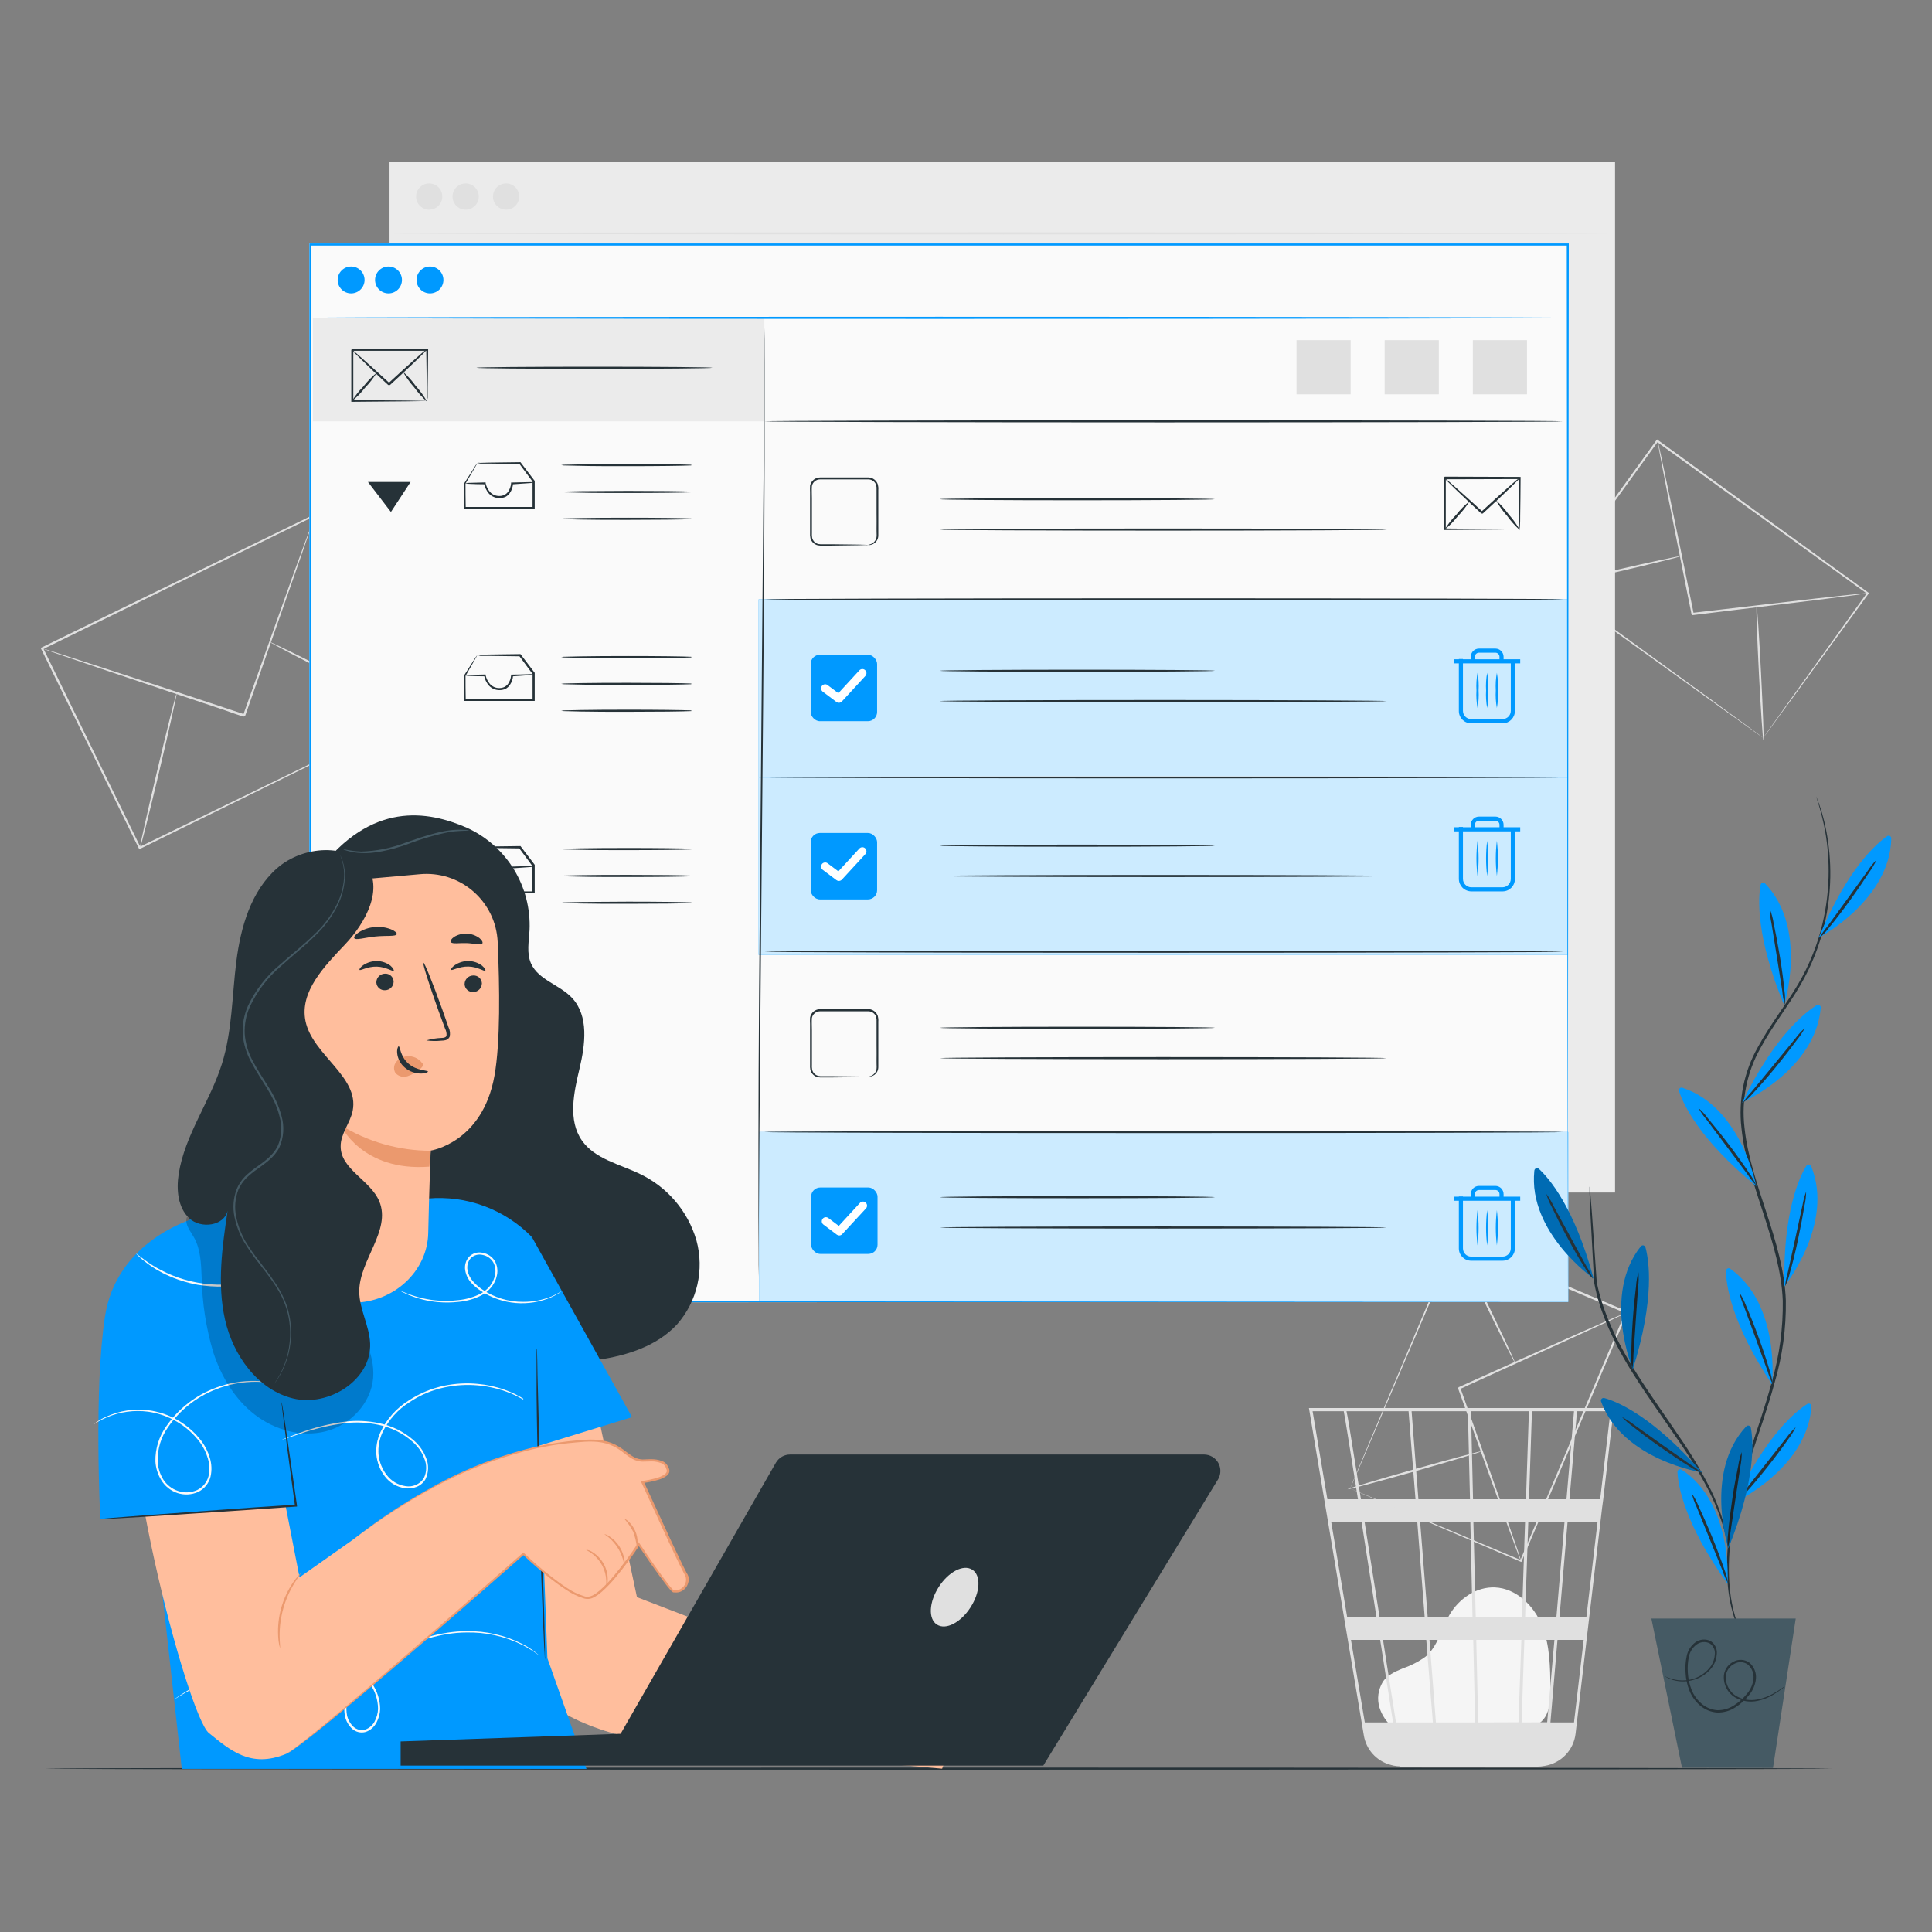 <?xml version="1.0" encoding="UTF-8"?>
<svg id="Layer_2" data-name="Layer 2" xmlns="http://www.w3.org/2000/svg" viewBox="0 0 1000 1000">
  <rect x="0" y="0" width="1000" height="1000" fill="#808080" stroke="none"/>
  <defs>
    <style>
      .cls-1 {
        fill: #000;
      }

      .cls-1, .cls-2, .cls-3, .cls-4, .cls-5, .cls-6, .cls-7, .cls-8, .cls-9, .cls-10, .cls-11 {
        stroke-width: 0px;
      }

      .cls-2 {
        fill: #e0e0e0;
      }

      .cls-3 {
        fill: #eb996e;
      }

      .cls-4 {
        fill: #455a64;
      }

      .cls-12 {
        opacity: .8;
      }

      .cls-5 {
        fill: #f5f5f5;
      }

      .cls-6 {
        fill: #09f;
      }

      .cls-7 {
        fill: #ffbe9d;
      }

      .cls-8 {
        fill: #ebebeb;
      }

      .cls-13 {
        opacity: .3;
      }

      .cls-9 {
        fill: #263238;
      }

      .cls-10 {
        fill: #fafafa;
      }

      .cls-11 {
        fill: #fff;
      }

      .cls-14 {
        opacity: .2;
      }
    </style>
  </defs>
  <g id="freepik--background-complete--inject-5">
    <path class="cls-5" d="M720.54,893.79c-3.37-2.89-10.9-12.05-5.09-22.72,2.12-3.9,6.64-5.83,10.71-7.55,4.21-1.42,8.18-3.47,11.77-6.09,6.36-5.43,8.15-14.45,12.37-21.68,4.88-8.32,13.94-14.55,23.53-14.11,10.99.49,20.13,9.46,24.29,19.69,4.16,10.23,4.24,21.58,4.39,32.61,0,6.11-.23,13-4.71,17.12-4.14,3.8-10.35,3.84-15.95,3.67l-60-1.85"/>
    <path class="cls-2" d="M835.3,728.8h-157.8l28.43,169.49c1.2,7.21,6.45,13.08,13.47,15.08l.55.15c.47.13.93.28,1.4.36,1.06.21,2.14.34,3.22.38v.15h71.09c1.3,0,2.59-.14,3.86-.4,8.42-1.33,14.94-8.08,15.98-16.55l13.73-116.9.62-4.65h0l5.35-46.27.11-.85ZM805.6,836.99h-16.21l1.65-49.2h18.75l-4.2,49.2ZM811.37,787.8h15.51l-5.77,49.2h-13.92l4.18-49.2ZM765.1,891.52l-.98-42.73h23.34l-1.49,42.64-20.88.08ZM739.89,848.79h22.66l.98,42.73h-20.3l-3.33-42.73ZM741.65,891.52h-19.09c-1.8-11.54-4.24-26.52-6.7-42.73h22.38l3.42,42.73ZM738.98,836.99l-3.92-49.28h25.99l1.12,49.2-23.19.08ZM763.84,836.99l-1.21-49.28h26.75l-1.63,49.2-23.91.08ZM762.44,776l-1.06-45.55h29.98l-1.51,45.55h-27.41ZM760.87,776h-26.71l-3.52-45.55h29.13l1.1,45.55ZM732.66,776h-28.24l-2.8-17.59c-2.95-18.44-4.05-25.35-4.67-27.96h32.12l3.59,45.55ZM733.59,787.8l3.82,49.2h-23.34c-.78-4.99-1.57-10.03-2.38-15.08-1.82-11.63-3.65-23.23-5.37-34.11h27.26ZM712.5,836.99h-15.21l-8.25-49.2h15.72c2.33,15.13,5.01,32.04,7.68,49.11l.06.08ZM714.37,848.79c2.31,14.85,4.6,29.36,6.68,42.73h-14.62l-7.17-42.73h15.11ZM787.58,891.52l1.42-42.73h15.57l-3.76,42.64-13.24.08ZM791.42,776l1.51-45.55h21.77l-3.9,45.55h-19.37ZM695.53,730.45c.64,3.29,3.5,21.22,7.36,45.55h-15.83l-7.66-45.55h16.12ZM814.7,891.52h-12.2l3.65-42.73h13.56l-5.01,42.73ZM828.25,776h-15.89l3.9-45.55h17.33l-5.35,45.55Z"/>
    <path class="cls-2" d="M213.67,369.75s-.36-.66-.98-1.89l-2.74-5.47-10.31-20.83c-8.87-17.97-21.53-43.68-36.91-74.89l.62.21L22.05,336.1h0l.25-.74,50.47,103.3-.68-.23,102-49.62,29.09-14.09,7.85-3.61,1.99-.93.72-.32-.64.34-2.08.91-7.62,3.8-28.85,14.26-102.02,50.17-.45.23-.23-.47-50.56-103.23-.25-.51.51-.23h0l141.38-69.03.4-.19.19.4,36.62,75.34,10.06,20.83,2.61,5.45.85,1.82Z"/>
    <path class="cls-2" d="M163.13,266.47c-.01.19-.06.38-.13.55-.13.42-.3.95-.51,1.59-.49,1.49-1.17,3.52-2.12,6.09-1.85,5.37-4.48,12.96-7.72,22.32l-25.76,73.51-.72.34h-.3l-.34-.11-.68-.23-1.36-.45-2.67-.89-5.26-1.87-10.37-3.46-19.62-6.56-33.2-11.16-22.36-7.62-6.05-2.12-1.57-.57c-.19-.05-.37-.13-.53-.23.19.01.38.06.55.13l1.61.47,6.13,1.93,22.47,7.28,33.24,10.84,19.65,6.49,10.4,3.46,5.3,1.76,2.69.89,1.34.45.68.21.34.13h.3c-.3.15.72-.32-.66.36,10.2-28.64,19.43-54.54,26.14-73.4l8.08-22.04c.93-2.55,1.7-4.56,2.12-6l.62-1.57.28-.51Z"/>
    <path class="cls-2" d="M91.45,358.76c.3,0-3.73,18.18-9.02,40.46-5.28,22.28-9.82,40.31-10.12,40.2s3.76-18.18,9.04-40.46,9.8-40.29,10.1-40.2Z"/>
    <path class="cls-2" d="M215.15,370.51c-.13.25-17.1-8.06-37.91-18.58-20.81-10.52-37.57-19.28-37.42-19.56s17.12,8.04,37.93,18.58,37.53,19.28,37.4,19.56Z"/>
    <path class="cls-2" d="M912.69,381.88s.32-.51.95-1.42l2.84-4.01,10.82-15.15,39.18-54.57v.64l-109.05-78.77h0l.78-.13-54.21,74.85-.11-.7,78.33,56.98,22.36,16.34,5.96,4.37,1.53,1.15c.34.28.53.4.53.42l-.51-.34-1.53-1.06-5.94-4.24-22.42-16.06-78.84-56.75-.45-.21.3-.42,54.12-74.89.34-.45.45.32h0l108.94,78.94.36.25-.28.36-39.67,54.44c-4.73,6.36-8.49,11.48-10.97,14.96-1.23,1.68-2.12,2.97-2.86,3.86s-.98,1.29-.98,1.29Z"/>
    <path class="cls-2" d="M966.85,307.02c-.61.14-1.22.25-1.85.32l-5.28.74-19.45,2.48-64.22,7.83c-1.21-.89-.34-.28-.62-.49h0v-.51l-.11-.57-.23-1.17-.47-2.29c-.32-1.53-.62-3.06-.93-4.56-.59-3.01-1.21-5.98-1.78-8.91-1.17-5.83-2.31-11.48-3.37-16.84-2.12-10.61-4.05-20.37-5.66-28.51-1.61-8.15-2.82-14.62-3.71-19.26l-.95-5.24c-.13-.61-.22-1.23-.28-1.85.22.59.38,1.19.49,1.8.28,1.27.68,3.01,1.17,5.2l4.05,19.09c1.68,8.15,3.67,17.78,5.9,28.49,1.08,5.37,2.25,10.99,3.44,16.82.59,2.93,1.19,5.9,1.8,8.91.32,1.51.62,3.01.93,4.54l.47,2.31.23,1.15.11.59v.53c-.25-.19.62.47-.59-.4l64.26-7.49,19.5-2.12,5.3-.53c.62-.07,1.24-.09,1.87-.06Z"/>
    <path class="cls-2" d="M869.92,287.88c0,.3-14.85,3.97-33.18,8.21s-33.37,7.43-33.46,7.13,14.85-3.97,33.2-8.21,33.37-7.43,33.44-7.13Z"/>
    <path class="cls-2" d="M912.75,383.26c-.3,0-1.36-15.51-2.33-34.67s-1.53-34.71-1.21-34.73,1.34,15.51,2.31,34.67,1.53,34.71,1.23,34.73Z"/>
    <path class="cls-2" d="M698.82,770.46l1.65.64,4.71,1.95,17.88,7.47,64.32,27.05-.57.23,54.52-128.71h0l.3.74-88.36-37.59.66-.28-39.59,92.56c-4.86,11.31-8.7,20.28-11.37,26.46-1.32,3.03-2.33,5.39-3.06,7.02l-.78,1.82-.32.64s0-.21.23-.62.42-1.02.72-1.78l2.91-6.98,11.16-26.46c9.61-22.76,23.21-55.01,39.25-93.07l.19-.47.47.21,88.34,37.42.51.21-.23.51h0c-20.56,48.35-39.57,92.99-54.74,128.65l-.17.4-.4-.17-64.41-27.58-17.69-7.64-4.58-1.99-1.55-.66Z"/>
    <path class="cls-2" d="M787.22,807.99c-.09-.14-.16-.29-.21-.45-.15-.36-.32-.81-.55-1.34-.47-1.27-1.12-3.01-1.95-5.2-1.7-4.6-4.09-11.12-7.02-19.09l-22.79-63.26c.59-1.38.19-.38.32-.7h.15l.28-.13.55-.25,1.12-.51,2.23-1,4.39-1.99,8.61-3.88,16.27-7.32,27.58-12.35,18.63-8.23,5.09-2.12,1.34-.53c.32-.13.47-.17.47-.15l-.42.25-1.27.64-5.01,2.38-18.5,8.49-27.58,12.56-16.25,7.38-8.49,3.88-4.41,1.99-2.12,1.02-1.1.49-.57.25-.28.13h-.13c.11-.3-.32.7.25-.66,8.76,24.69,16.7,47.06,22.47,63.35,2.8,8.06,5.09,14.62,6.7,19.24.74,2.23,1.34,3.97,1.76,5.26.17.55.32,1,.45,1.38.02.15.02.31,0,.47Z"/>
    <path class="cls-2" d="M784.17,705.37c-.28.13-7.45-14.09-16-31.82s-15.25-32.08-14.98-32.23,7.43,14.09,15.98,31.82,15.25,32.1,15,32.23Z"/>
    <path class="cls-2" d="M697.44,770.85c0-.3,15.4-4.94,34.58-10.37,19.18-5.43,34.86-9.61,34.86-9.29s-15.4,4.94-34.58,10.37-34.77,9.59-34.86,9.29Z"/>
    <rect class="cls-8" x="201.62" y="84" width="634.32" height="533.25"/>
    <path class="cls-2" d="M202.85,120.77c0-.3,141.46-.55,315.92-.55s316,.32,316,.55-141.42.55-315.94.55-315.98-.19-315.98-.55Z"/>
    <circle class="cls-2" cx="222.15" cy="101.74" r="6.79"/>
    <circle class="cls-2" cx="241.01" cy="101.74" r="6.79" transform="translate(95.54 319.16) rotate(-79.1)"/>
    <circle class="cls-2" cx="261.95" cy="101.74" r="6.79"/>
  </g>
  <g id="freepik--Floor--inject-5">
    <path class="cls-9" d="M948.59,915.45c0,.32-207.04.55-462.37.55s-462.49-.23-462.49-.55,207-.55,462.49-.55,462.37.25,462.37.55Z"/>
  </g>
  <g id="freepik--Screen--inject-5">
    <path class="cls-10" d="M811.43,673.87c0-3.88-.19-217.52-.47-547.14l.47.4H160.63l.55-.55v547.14l-.51-.49,650.86.49-650.86.49h-.55V126.03h651.88v.47c-.3,329.86-.57,543.49-.57,547.38Z"/>
    <rect class="cls-10" x="160.65" y="126.73" width="650.86" height="547.14"/>
    <rect class="cls-8" x="161.92" y="164.51" width="233.71" height="53.57"/>
    <path class="cls-9" d="M220.86,207.75v-7.36c0-4.75-.13-11.33-.23-19.26l.45.45h-38.76l.55-.55h0v26.54l-.51-.51,27.81.25,8.02.15h2.91c-.91.1-1.82.14-2.74.13l-7.91.13-28.13.25h-.49v-26.88h0c-.49.49.68-.68.57-.55h39.21v.45c0,8.06-.17,14.72-.23,19.54v5.3c-.11.66-.28,1.3-.51,1.93Z"/>
    <path class="cls-9" d="M220.86,181.04s-.45.62-1.38,1.57-2.31,2.29-4.03,3.95c-3.44,3.31-8.25,7.83-13.6,12.73-1.51,0-.42,0-.76,0h-.13l-.25-.23-.49-.47-1-.91-1.91-1.78-3.63-3.37-6.17-5.98c-1.72-1.65-3.1-2.99-4.05-3.95-.53-.46-.99-.99-1.38-1.57,0,0,.66.38,1.68,1.25s2.48,2.12,4.24,3.69l6.24,5.6,3.65,3.33,1.93,1.76,1,.91.49.47.25.21.13.13h-.68c5.35-4.92,10.23-9.36,13.81-12.52,1.78-1.57,3.25-2.84,4.24-3.69.54-.46,1.15-.84,1.8-1.12Z"/>
    <path class="cls-9" d="M195,192.9c-1.73,2.81-3.76,5.43-6.07,7.79-2.02,2.61-4.34,4.98-6.89,7.06,1.73-2.8,3.76-5.41,6.07-7.76,2.03-2.61,4.34-4.99,6.89-7.09Z"/>
    <path class="cls-9" d="M221.11,207.98c-2.5-2.23-4.75-4.73-6.7-7.45-2.24-2.5-4.21-5.24-5.86-8.17,2.51,2.23,4.75,4.74,6.7,7.47,2.25,2.49,4.21,5.22,5.86,8.15Z"/>
    <path class="cls-9" d="M368.79,190.35c0,.32-27.37.55-61.1.55s-61.08-.23-61.08-.55,27.35-.55,61.08-.55,61.1.25,61.1.55Z"/>
    <rect class="cls-6" x="392.66" y="402.46" width="418.85" height="91.78"/>
    <g class="cls-12">
      <rect class="cls-11" x="392.66" y="402.46" width="418.85" height="91.78"/>
    </g>
    <rect class="cls-6" x="419.6" y="431.15" width="34.39" height="34.39" rx="4.77" ry="4.77"/>
    <path class="cls-11" d="M434.2,455.97c-.46,0-.91-.15-1.27-.42l-6.94-5.22c-.99-.62-1.3-1.93-.68-2.92.62-.99,1.93-1.3,2.92-.68.11.07.21.14.3.23l5.41,4.05,10.86-11.8c.8-.86,2.14-.91,3-.12.86.8.91,2.14.12,3h0l-12.16,13.2c-.4.44-.97.68-1.57.68Z"/>
    <rect class="cls-6" x="392.66" y="310.22" width="418.85" height="91.78"/>
    <path class="cls-9" d="M808.99,402.34c0,.32-92.54.55-206.68.55s-206.68-.23-206.68-.55,92.52-.55,206.68-.55,206.68.25,206.68.55Z"/>
    <rect class="cls-6" x="392.89" y="585.93" width="418.85" height="87.94"/>
    <g class="cls-12">
      <rect class="cls-11" x="392.89" y="585.93" width="418.85" height="87.94"/>
    </g>
    <rect class="cls-6" x="419.82" y="614.64" width="34.39" height="34.39" rx="4.77" ry="4.77"/>
    <path class="cls-11" d="M434.41,639.48c-.46,0-.91-.15-1.27-.42l-6.94-5.22c-.94-.7-1.13-2.03-.42-2.97.7-.94,2.03-1.13,2.97-.42l5.41,4.07,10.86-11.8c.74-.91,2.07-1.06,2.98-.32.91.74,1.06,2.07.32,2.98-.06.07-.12.14-.18.2l-12.22,13.22c-.39.42-.93.67-1.51.68Z"/>
    <g class="cls-12">
      <rect class="cls-11" x="392.66" y="310.22" width="418.85" height="91.78"/>
    </g>
    <rect class="cls-6" x="419.6" y="338.9" width="34.39" height="34.39" rx="4.77" ry="4.77"/>
    <path class="cls-11" d="M434.2,363.74c-.46,0-.91-.15-1.27-.42l-6.94-5.22c-.99-.62-1.3-1.93-.68-2.92.62-.99,1.93-1.3,2.92-.68.11.07.21.14.3.23l5.41,4.05,10.86-11.8c.79-.86,2.13-.92,2.99-.13.87.79.93,2.13.14,3,0,0,0,.01-.01.02l-12.16,13.2c-.4.44-.97.68-1.57.68Z"/>
    <path class="cls-6" d="M811.43,673.87c0-3.88-.19-217.52-.47-547.14l.47.4H160.63l.55-.55v547.14l-.51-.49,650.86.49-650.86.49h-.55V126.03h651.88v.47c-.3,329.86-.57,543.49-.57,547.38Z"/>
    <path class="cls-6" d="M161.92,164.51c0-.32,145.13-.55,324.15-.55s324.19.23,324.19.55-145.11.55-324.19.55-324.15-.25-324.15-.55Z"/>
    <circle class="cls-6" cx="181.74" cy="144.91" r="6.96"/>
    <circle class="cls-6" cx="201.09" cy="144.91" r="6.96"/>
    <path class="cls-6" d="M227.48,139.99c2.72,2.72,2.72,7.12,0,9.84-2.72,2.72-7.12,2.72-9.84,0-2.72-2.72-2.72-7.12,0-9.84,2.72-2.72,7.12-2.72,9.84,0,0,0,0,0,0,0Z"/>
    <path class="cls-9" d="M247.1,239.57c.5-.06,1.01-.06,1.51,0l4.41-.13,16.17-.21h.21l.13.17,7.13,9.38.11.15v14.55h-36.62v-.57c0-4.79,0-9.06.13-12.73h0l4.96-7.79c.56-.98,1.18-1.93,1.87-2.82-.09.28-.22.56-.38.81l-1.21,2.12-4.58,7.83v-.19c0,3.61,0,7.87.11,12.73l-.47-.47h35.62l-.55.55v-13.83l.11.3-7-9.44.36.17-16-.21h-4.46c-.53-.07-1.04-.19-1.55-.36Z"/>
    <path class="cls-9" d="M276.27,249.71c-1,.27-2.04.41-3.08.42-1.95.17-4.75.36-8.08.57l.45-.47c-.08,1.77-.66,3.49-1.68,4.94-.55.8-1.28,1.47-2.12,1.95-.93.43-1.94.67-2.97.7-2.21.09-4.35-.81-5.83-2.46-1.22-1.46-2.04-3.2-2.38-5.07l.47.38c-3.1,0-5.69-.11-7.49-.19-.95.02-1.9-.09-2.82-.32.93-.2,1.87-.29,2.82-.25,1.8,0,4.39-.15,7.49-.21h.3v.4c.36,1.66,1.13,3.2,2.23,4.5,1.27,1.42,3.1,2.2,5.01,2.12.87,0,1.72-.2,2.5-.57.74-.38,1.37-.92,1.87-1.59.9-1.28,1.44-2.79,1.57-4.35v-.45h.4c3.35-.11,6.15-.17,8.13-.19,1.08-.09,2.16-.05,3.22.13Z"/>
    <path class="cls-9" d="M356.02,240.74c.59-.13,1.2-.19,1.8-.17v.34c-4.24.21-17.38.38-32.78.38-9.55,0-18.2,0-24.46-.17l-7.4-.17c-.91.03-1.82-.04-2.72-.21.89-.17,1.81-.24,2.72-.21l7.4-.17c6.26-.11,14.85-.17,24.46-.17,15.4,0,28.45.17,32.78.38v.34c-.61.03-1.21-.02-1.8-.17Z"/>
    <path class="cls-9" d="M356.02,254.63c.59-.15,1.2-.2,1.8-.17v.34c-4.24.21-17.38.38-32.78.38-9.55,0-18.2,0-24.46-.17l-7.4-.17c-.91.02-1.82-.05-2.72-.21.89-.17,1.8-.25,2.72-.23l7.4-.17c6.26,0,14.85-.15,24.46-.15,15.4,0,28.45.15,32.78.38v.34c-.61,0-1.21-.05-1.8-.17Z"/>
    <path class="cls-9" d="M356.02,268.51c.59-.13,1.2-.19,1.8-.17v.34c-4.24.23-17.38.38-32.78.38-9.55,0-18.2,0-24.46-.15l-7.4-.19c-.91.03-1.82-.04-2.72-.21.9-.16,1.81-.23,2.72-.21l7.4-.17c6.26-.11,14.85-.17,24.46-.17,15.4,0,28.45.17,32.78.38v.34c-.61.03-1.21-.02-1.8-.17Z"/>
    <path class="cls-9" d="M247.1,339.01c.5-.1,1-.14,1.51-.13l4.41-.11,16.17-.21h.21l.13.17,7.13,9.38.11.15v14.55h-36.62v-.47c0-4.79,0-9.06.13-12.73v-.11h0l4.96-7.79c.54-.92,1.15-1.79,1.8-2.63-.09.28-.22.56-.38.81l-1.21,2.12-4.5,7.87v-.19c0,3.61,0,7.87.11,12.73l-.47-.47h35.62l-.55.55v-13.83l.11.3-7-9.44.36.17-16-.21h-4.46c-.54-.11-1.06-.28-1.57-.49Z"/>
    <path class="cls-9" d="M276.27,349.09c-1,.27-2.04.41-3.08.42-1.95.17-4.75.36-8.08.57l.45-.47c-.08,1.77-.66,3.49-1.68,4.94-.55.8-1.28,1.47-2.12,1.95-.93.43-1.94.67-2.97.7-2.21.09-4.35-.81-5.83-2.46-1.22-1.46-2.04-3.2-2.38-5.07l.47.38c-3.1,0-5.69-.11-7.49-.19-.95.03-1.9-.06-2.82-.28.93-.2,1.87-.29,2.82-.28l7.49-.19h.3v.4c.36,1.66,1.13,3.2,2.23,4.5,1.27,1.42,3.1,2.2,5.01,2.12.87,0,1.72-.2,2.5-.57.74-.38,1.37-.92,1.87-1.59.9-1.28,1.44-2.79,1.57-4.35v-.45h.4c3.35,0,6.15-.17,8.13-.19,1.07-.11,2.16-.08,3.22.08Z"/>
    <path class="cls-9" d="M356.02,340.11c.59-.13,1.2-.19,1.8-.17v.34c-4.24.21-17.38.38-32.78.38-9.55,0-18.2,0-24.46-.17l-7.4-.17c-.91.03-1.82-.04-2.72-.21.89-.17,1.81-.24,2.72-.21l7.4-.17c6.26-.11,14.85-.17,24.46-.17,15.4,0,28.45.17,32.78.38v.34c-.61.02-1.21-.04-1.8-.17Z"/>
    <path class="cls-9" d="M356.02,354.01c.59-.15,1.2-.2,1.8-.17v.3c-4.24.21-17.38.38-32.78.38-9.55,0-18.2,0-24.46-.17l-7.4-.17c-.91.02-1.82-.05-2.72-.21.89-.17,1.8-.25,2.72-.23l7.4-.17c6.26-.11,14.85-.15,24.46-.15,15.4,0,28.45.15,32.78.38v.34c-.6.02-1.21-.02-1.8-.13Z"/>
    <path class="cls-9" d="M356.02,367.88c.59-.13,1.2-.19,1.8-.17v.34c-4.24.23-17.38.38-32.78.38-9.55,0-18.2,0-24.46-.15l-7.4-.19c-.91.03-1.82-.04-2.72-.21.9-.16,1.81-.23,2.72-.21l7.4-.17c6.26-.11,14.85-.17,24.46-.17,15.4,0,28.45.17,32.78.38v.34c-.61.03-1.21-.02-1.8-.17Z"/>
    <path class="cls-9" d="M247.1,438.38c.5-.1,1-.14,1.51-.13l4.41-.11,16.17-.21h.21l.13.17,7.13,9.38.11.15v14.55h-36.62v-.47c0-4.79,0-9.06.13-12.73h0l4.96-7.79c.54-.92,1.15-1.79,1.8-2.63-.09.28-.22.56-.38.81l-1.21,2.12-4.58,7.83v-.19c0,3.61,0,7.87.11,12.73l-.47-.47h35.62l-.55.55v-13.83l.11.3-7-9.44.36.17-16-.21h-4.46c-.51-.14-1.01-.32-1.49-.55Z"/>
    <path class="cls-9" d="M276.27,448.46c-1,.27-2.04.41-3.08.42-1.95.17-4.75.36-8.08.57l.45-.47c-.08,1.77-.66,3.49-1.68,4.94-.55.8-1.28,1.47-2.12,1.95-.93.43-1.94.67-2.97.68-2.21.11-4.36-.79-5.83-2.44-1.22-1.46-2.04-3.2-2.38-5.07l.47.38c-3.1,0-5.69,0-7.49-.19-.95.03-1.9-.06-2.82-.28.93-.2,1.87-.29,2.82-.28l7.49-.19h.3v.4c.36,1.66,1.13,3.2,2.23,4.5,1.27,1.42,3.1,2.2,5.01,2.12.87,0,1.72-.2,2.5-.57.74-.38,1.37-.92,1.87-1.59.9-1.28,1.44-2.79,1.57-4.35v-.45h.4c3.35-.13,6.15-.17,8.13-.19,1.07-.11,2.16-.08,3.22.08Z"/>
    <path class="cls-9" d="M356.02,439.48c.59-.13,1.2-.19,1.8-.17v.34c-4.24.21-17.38.38-32.78.38-9.55,0-18.2,0-24.46-.17l-7.4-.17c-.91.03-1.82-.04-2.72-.21.89-.17,1.81-.24,2.72-.21l7.4-.17c6.26-.11,14.85-.17,24.46-.17,15.4,0,28.45.17,32.78.38v.34c-.61.02-1.21-.04-1.8-.17Z"/>
    <path class="cls-9" d="M356.02,453.38c.59-.15,1.2-.2,1.8-.17v.34c-4.24.21-17.38.38-32.78.38-9.55,0-18.2,0-24.46-.17l-7.4-.17c-.91.02-1.82-.05-2.72-.21.89-.17,1.8-.25,2.72-.23l7.4-.17c6.26-.11,14.85-.15,24.46-.15,15.4,0,28.45.15,32.78.38v.34c-.61,0-1.21-.05-1.8-.17Z"/>
    <path class="cls-9" d="M356.02,467.25c.59-.13,1.2-.19,1.8-.17v.34c-4.24.23-17.38.38-32.78.38-9.55,0-18.2,0-24.46-.15l-7.4-.19c-.91.03-1.82-.04-2.72-.21.9-.16,1.81-.23,2.72-.21l7.4-.17c6.26,0,14.85-.17,24.46-.17,15.4,0,28.45.17,32.78.38v.34c-.61.03-1.21-.02-1.8-.17Z"/>
    <path class="cls-6" d="M777.74,374.39h-16.17c-3.51.06-6.41-2.74-6.47-6.26,0-.04,0-.07,0-.11v-26.94h2.12v26.86c0,2.34,1.9,4.24,4.24,4.24.04,0,.07,0,.11,0h16.17c2.34,0,4.24-1.9,4.24-4.24v-25.93h2.12v25.93c.05,3.51-2.76,6.4-6.28,6.45-.03,0-.06,0-.09,0Z"/>
    <rect class="cls-6" x="752.45" y="341.24" width="34.41" height="2.12"/>
    <path class="cls-6" d="M763.4,342.3h-2.12v-2.35c0-2.34,1.9-4.24,4.24-4.24h8.49c2.34,0,4.24,1.9,4.24,4.24v1.89h-2.12v-1.89c0-1.17-.95-2.12-2.12-2.12h-8.49c-1.17,0-2.12.95-2.12,2.12v2.35Z"/>
    <path class="cls-6" d="M764.76,366.46c-.54-3.01-.73-6.07-.55-9.12-.18-3.04,0-6.1.55-9.1.56,3,.74,6.06.55,9.1.19,3.05,0,6.12-.55,9.12Z"/>
    <path class="cls-6" d="M769.74,366.46c-.54-3.01-.73-6.07-.55-9.12-.18-3.04,0-6.1.55-9.1.56,3,.74,6.06.55,9.1.19,3.05,0,6.12-.55,9.12Z"/>
    <path class="cls-6" d="M774.77,366.46c-.54-3.01-.73-6.07-.55-9.12-.18-3.04,0-6.1.55-9.1.56,3,.74,6.06.55,9.1.19,3.05,0,6.12-.55,9.12Z"/>
    <path class="cls-6" d="M777.74,461.38h-16.17c-3.57-.01-6.46-2.9-6.47-6.47v-26.86h2.12v26.86c0,2.4,1.95,4.35,4.35,4.35h16.17c2.36-.06,4.24-1.99,4.24-4.35v-25.93h2.12v25.93c.06,3.51-2.74,6.41-6.26,6.47-.04,0-.07,0-.11,0Z"/>
    <rect class="cls-6" x="752.45" y="428.2" width="34.41" height="2.12"/>
    <path class="cls-6" d="M763.4,429.26h-2.12v-2.35c0-2.34,1.9-4.24,4.24-4.24h8.49c2.34,0,4.24,1.9,4.24,4.24v1.89h-2.12v-1.89c0-1.17-.95-2.12-2.12-2.12h-8.49c-1.17,0-2.12.95-2.12,2.12v2.35Z"/>
    <path class="cls-6" d="M764.76,453.42c-.74-6.05-.74-12.17,0-18.22.74,6.05.74,12.17,0,18.22Z"/>
    <path class="cls-6" d="M769.74,453.42c-.74-6.05-.74-12.17,0-18.22.74,6.05.74,12.17,0,18.22Z"/>
    <path class="cls-6" d="M774.77,453.42c-.74-6.05-.74-12.17,0-18.22.74,6.05.74,12.17,0,18.22Z"/>
    <path class="cls-6" d="M777.74,652.55h-16.17c-3.51.06-6.41-2.74-6.47-6.26,0-.04,0-.07,0-.11v-26.86h2.12v26.86c0,2.34,1.9,4.24,4.24,4.24.04,0,.07,0,.11,0h16.17c2.34,0,4.24-1.9,4.24-4.24v-26.01h2.12v25.93c.05,3.51-2.76,6.4-6.28,6.45-.03,0-.06,0-.09,0Z"/>
    <rect class="cls-6" x="752.45" y="619.39" width="34.41" height="2.12"/>
    <path class="cls-6" d="M763.4,620.45h-2.12v-2.38c0-2.34,1.9-4.24,4.24-4.24h8.49c2.34,0,4.24,1.9,4.24,4.24v1.91h-2.12v-1.91c0-1.17-.95-2.12-2.12-2.12h-8.49c-1.17,0-2.12.95-2.12,2.12v2.38Z"/>
    <path class="cls-6" d="M764.76,644.61c-.74-6.05-.74-12.17,0-18.22.74,6.05.74,12.17,0,18.22Z"/>
    <path class="cls-6" d="M769.74,644.61c-.74-6.05-.74-12.17,0-18.22.74,6.05.74,12.17,0,18.22Z"/>
    <path class="cls-6" d="M774.77,644.61c-.74-6.05-.74-12.17,0-18.22.74,6.05.74,12.17,0,18.22Z"/>
    <path class="cls-9" d="M786.52,274.15c-.08-.65-.11-1.31-.11-1.97v-5.41c0-4.73-.15-11.31-.23-19.26l.45.45-38.85.11.55-.55h0v26.52l-.51-.51,27.79.25,8.04.13h2.91c-.91.05-1.83.05-2.74,0l-7.91.15-28.13.25h-.51v-27.03h0c-.49.49.68-.68.55-.57l38.78.13h.45v.42c0,8.06-.17,14.74-.21,19.54,0,2.12,0,3.97-.13,5.3-.01.69-.08,1.38-.19,2.06Z"/>
    <path class="cls-9" d="M786.52,247.51c-.39.58-.85,1.11-1.38,1.57-.95.95-2.33,2.31-4.05,3.97-3.44,3.31-8.23,7.81-13.6,12.73h-.76l-.13-.13-.23-.23-.51-.45-.98-.91-1.93-1.78-3.61-3.37-6.09-5.77c-1.72-1.65-3.1-3.01-4.03-3.97-.53-.46-.99-.99-1.38-1.57.6.36,1.16.77,1.68,1.25,1.02.87,2.48,2.12,4.24,3.71l6.24,5.58,3.67,3.33,1.93,1.78.98.89.51.47.25.23h.13c-.34,0,.76,0-.74,0,5.35-4.94,10.25-9.36,13.81-12.52,1.8-1.59,3.27-2.84,4.24-3.71.53-.44,1.11-.81,1.74-1.1Z"/>
    <path class="cls-9" d="M760.66,259.43c-1.75,2.78-3.79,5.37-6.09,7.72-2.02,2.61-4.34,4.98-6.89,7.06,1.72-2.82,3.75-5.43,6.07-7.79,2.03-2.59,4.35-4.94,6.92-7Z"/>
    <path class="cls-9" d="M786.76,274.45c-2.5-2.23-4.74-4.73-6.7-7.45-2.23-2.5-4.19-5.23-5.83-8.15,2.5,2.23,4.74,4.73,6.7,7.45,2.24,2.49,4.2,5.22,5.83,8.15Z"/>
    <path class="cls-9" d="M808.99,218.08c0,.3-92.54.55-206.68.55s-206.7-.28-206.7-.55,92.52-.55,206.68-.55,206.7.25,206.7.55Z"/>
    <path class="cls-9" d="M808.99,310.22c0,.3-92.54.55-206.68.55s-206.7-.25-206.7-.55,92.52-.55,206.68-.55,206.7.23,206.7.55Z"/>
    <path class="cls-9" d="M808.99,492.59c0,.3-92.54.55-206.68.55s-206.7-.25-206.7-.55,92.52-.55,206.68-.55,206.7.23,206.7.55Z"/>
    <path class="cls-9" d="M808.99,585.93c0,.32-92.54.55-206.68.55s-206.68-.23-206.68-.55,92.52-.55,206.68-.55,206.68.25,206.68.55Z"/>
    <path class="cls-9" d="M449.24,282s.47,0,1.27-.3c1.17-.37,2.14-1.19,2.72-2.27.83-1.38.4-3.44.47-5.77s0-4.99,0-7.89v-12.2c.07-.85,0-1.7-.21-2.52-.55-1.66-2.05-2.81-3.8-2.91h-25.31c-2.03.02-3.76,1.46-4.14,3.46-.15,1.95,0,4.24,0,6.36v17.82c-.06.86-.01,1.72.13,2.57.18.8.59,1.54,1.17,2.12.56.53,1.25.91,1.99,1.1.76.13,1.54.17,2.31.13h4.6l13.85.17,3.78.11c.44-.01.88.03,1.32.11-.44.06-.88.06-1.32,0l-3.78.11-13.85.19h-4.6c-.84.06-1.69.02-2.52-.13-1.89-.43-3.38-1.88-3.86-3.76-.18-.92-.24-1.86-.17-2.8v-21c-.07-1.11-.07-2.22,0-3.33.51-2.47,2.69-4.25,5.22-4.24h25.2c2.14.15,3.97,1.57,4.65,3.61.24.93.33,1.89.25,2.84v23.34c.03.95-.2,1.9-.66,2.74-.67,1.13-1.76,1.96-3.03,2.29-.54.18-1.12.2-1.68.06Z"/>
    <path class="cls-9" d="M449.24,557.31s.47,0,1.27-.3c1.17-.37,2.14-1.19,2.72-2.27.83-1.38.4-3.44.47-5.77s0-4.99,0-7.89v-12.2c.07-.85,0-1.7-.21-2.52-.55-1.66-2.05-2.81-3.8-2.91h-25.31c-2.02.01-3.75,1.45-4.14,3.44-.15,1.97,0,4.24,0,6.36v17.8c-.06.86-.02,1.73.13,2.59.17.81.58,1.54,1.17,2.12.55.54,1.24.92,1.99,1.1.76.15,1.54.2,2.31.15h4.6l13.85.17,3.78.11c.44-.05.88-.05,1.32,0-.43.09-.87.13-1.32.11l-3.78.11-13.85.17h-4.6c-.84.06-1.69.02-2.52-.13-1.89-.43-3.38-1.88-3.86-3.76-.18-.93-.24-1.88-.17-2.82v-20.98c-.07-1.11-.07-2.22,0-3.33.47-2.52,2.66-4.34,5.22-4.35h25.2c2.14.15,3.97,1.57,4.65,3.61.24.93.33,1.89.25,2.84v23.34c.03.95-.2,1.9-.66,2.74-.66,1.14-1.76,1.96-3.03,2.27-.53.21-1.11.28-1.68.21Z"/>
    <path class="cls-9" d="M392.56,666v-73.45c0-45.36.55-108.03,1.19-177.25.64-69.23,1.12-131.87,1.53-177.27.15-22.66.25-41.01.34-53.74,0-6.36,0-11.22.13-14.6v-5.09,73.43c-.11,45.36-.55,108.05-1.21,177.27-.66,69.23-1.12,131.85-1.51,177.25-.15,22.66-.25,41.01-.34,53.74,0,6.36,0,11.22-.13,14.62v3.8c0,.91,0,1.29,0,1.29Z"/>
    <path class="cls-9" d="M628.79,347.18c0,.3-31.82.55-71.2.55s-71.2-.25-71.2-.55,31.82-.55,71.2-.55,71.2.23,71.2.55Z"/>
    <path class="cls-9" d="M717.79,362.87c0,.32-51.81.55-115.69.55s-115.71-.23-115.71-.55,51.81-.55,115.71-.55,115.69.3,115.69.55Z"/>
    <path class="cls-9" d="M628.79,531.98c0,.3-31.82.55-71.2.55s-71.2-.25-71.2-.55,31.82-.55,71.2-.55,71.2.23,71.2.55Z"/>
    <path class="cls-9" d="M717.79,547.68c0,.3-51.81.55-115.69.55s-115.71-.25-115.71-.55,51.81-.55,115.71-.55,115.69.25,115.69.55Z"/>
    <path class="cls-9" d="M628.79,258.37c0,.32-31.82.57-71.2.57s-71.2-.25-71.2-.57,31.82-.55,71.2-.55,71.2.25,71.2.55Z"/>
    <path class="cls-9" d="M717.79,274.09c0,.3-51.81.55-115.69.55s-115.71-.25-115.71-.55,51.81-.55,115.71-.55,115.69.25,115.69.55Z"/>
    <path class="cls-9" d="M628.79,437.72c0,.3-31.82.55-71.2.55s-71.2-.25-71.2-.55,31.82-.55,71.2-.55,71.2.25,71.2.55Z"/>
    <path class="cls-9" d="M717.79,453.42c0,.32-51.81.55-115.69.55s-115.71-.23-115.71-.55,51.81-.55,115.71-.55,115.69.25,115.69.55Z"/>
    <path class="cls-9" d="M628.79,619.66c0,.3-31.82.55-71.2.55s-71.2-.25-71.2-.55,31.82-.55,71.2-.55,71.2.21,71.2.55Z"/>
    <path class="cls-9" d="M717.79,635.36c0,.3-51.81.55-115.69.55s-115.71-.25-115.71-.55,51.81-.55,115.71-.55,115.69.25,115.69.55Z"/>
    <rect class="cls-2" x="762.34" y="176.07" width="28.03" height="28.03"/>
    <rect class="cls-2" x="716.7" y="176.07" width="28.03" height="28.03"/>
    <rect class="cls-2" x="671.07" y="176.07" width="28.03" height="28.03"/>
    <polygon class="cls-9" points="190.44 249.46 202.34 264.99 212.52 249.46 190.44 249.46"/>
  </g>
  <g id="freepik--Character--inject-5">
    <path class="cls-9" d="M164.64,450.9c27.58-36.41,56.77-31.27,76.99-22.47,20.63,9.4,33.48,30.39,32.46,53.04-.34,5.81-1.59,11.92.78,17.25,3.8,8.49,14.85,10.97,21.22,17.8,8.76,9.36,6.83,24.14,3.86,36.62s-6.07,26.69,1.25,37.19c6.73,9.61,19.52,12.2,30.08,17.33,14.18,6.77,24.8,19.26,29.19,34.35,4.17,15.24.42,31.56-9.99,43.45-10.27,11.16-25.67,16.12-40.67,18.33-81.87,12.08-158.03-44.49-170.11-126.36-1.44-9.76-1.91-19.63-1.41-29.48"/>
    <path class="cls-4" d="M243.07,429.98c-3.28-.02-6.56.17-9.82.55-7.79,1.51-15.43,3.73-22.83,6.62-8.8,3.08-17.31,4.79-23.51,4.39-2.44-.09-4.85-.48-7.19-1.17-.88-.22-1.72-.55-2.5-1,3.18.79,6.44,1.26,9.72,1.4,7.92-.23,15.75-1.81,23.15-4.67,8.76-3.08,16.97-5.73,23.06-6.36,2.42-.29,4.86-.36,7.3-.19.89.02,1.78.17,2.63.42Z"/>
    <path class="cls-7" d="M306.63,719.55c1.06,3.18,23.06,107.14,23.06,107.14l167.37,64.35-9.42,24.42-143.5-12.62h0c-83.76-12.5-88.4-53.59-83.35-99.52l8.68-78.73,37.17-5.03Z"/>
    <path class="cls-6" d="M66.07,663.5c17.25-26.12,43.43-41.18,67.4-49.52l88.04,6.36c19.93-1.73,39.6,5.53,53.63,19.79l8.19,218.16,20.22,57.28H94.1l-28.03-252.08"/>
    <path class="cls-10" d="M278.37,729.64s-.19-.11-.51-.34l-1.42-1.06c-.74-.61-1.51-1.19-2.31-1.72l-3.29-2.12c-1.32-.7-2.76-1.49-4.35-2.27-6.09-2.79-12.61-4.5-19.28-5.07-5.72-.5-11.48-.14-17.1,1.06-6.45,1.35-12.58,3.93-18.05,7.6-6.17,3.85-11.11,9.4-14.21,15.98-1.55,3.47-2.22,7.27-1.93,11.05.38,3.9,1.85,7.61,4.24,10.71,2.35,3.11,5.82,5.18,9.67,5.75,3.71.68,7.47-.93,9.53-4.09,1.59-3.27,1.65-7.08.17-10.4-.62-1.66-1.46-3.23-2.5-4.67-1.04-1.39-2.22-2.67-3.52-3.82-4.94-4.36-10.93-7.35-17.38-8.68-5.61-1.24-11.39-1.56-17.1-.95-8.31,1.01-16.48,2.95-24.36,5.77l-6.47,2.12-1.68.55c-.19.08-.39.13-.59.15l.55-.25,1.65-.66c1.44-.55,3.61-1.38,6.36-2.38,7.86-2.98,16.04-5.03,24.38-6.09,5.8-.66,11.67-.38,17.38.83,6.61,1.35,12.76,4.39,17.84,8.83.68.59,1.32,1.23,1.93,1.89.64.66,1.23,1.37,1.76,2.12,1.09,1.5,1.99,3.14,2.65,4.88,1.6,3.63,1.51,7.77-.23,11.33-1.04,1.78-2.64,3.15-4.56,3.9-1.91.75-3.99,1-6.03.72-4.15-.59-7.89-2.8-10.42-6.15-2.51-3.27-4.03-7.18-4.39-11.29-.28-3.98.45-7.96,2.12-11.58,3.19-6.77,8.28-12.46,14.64-16.4,5.61-3.7,11.86-6.3,18.44-7.66,5.71-1.18,11.56-1.49,17.35-.93,4.78.42,9.49,1.46,14,3.1,1.85.66,3.66,1.42,5.43,2.27,1.61.83,3.06,1.65,4.24,2.38l3.27,2.23c.79.57,1.54,1.18,2.27,1.82l1.34,1.15.47.4Z"/>
    <polygon class="cls-6" points="275.15 640.03 327.13 733.51 269.46 751.22 275.15 640.03"/>
    <path class="cls-9" d="M282.13,858.91c-.1-.54-.16-1.09-.17-1.63,0-1.17-.15-2.72-.28-4.67-.19-4.24-.45-10.06-.78-17.27-.59-14.55-1.34-34.69-1.99-56.92s-1.06-42.43-1.19-56.98v-21.96c-.01-.55.02-1.09.11-1.63.1.54.14,1.09.13,1.63l.13,4.69c0,4.24.21,10.06.38,17.25.38,14.68.91,34.77,1.51,56.96s1.25,42.26,1.68,56.94c.17,7.19.32,13.07.42,17.27v4.69c.08.54.1,1.09.06,1.63Z"/>
    <path class="cls-10" d="M290.49,668.5c-.36.32-.76.6-1.19.83-1.17.74-2.39,1.41-3.65,1.99-11.94,5.24-25.72,4.09-36.62-3.08-1.88-1.18-3.58-2.6-5.07-4.24-1.64-1.77-2.73-3.98-3.14-6.36-.47-2.52.22-5.12,1.89-7.06,1.85-1.93,4.59-2.74,7.19-2.12,2.58.48,4.83,2.02,6.22,4.24,1.22,2.2,1.62,4.77,1.12,7.23-.44,2.33-1.45,4.52-2.95,6.36-1.44,1.74-3.2,3.18-5.2,4.24-3.68,1.84-7.68,2.96-11.77,3.31-3.52.4-7.08.44-10.61.13-5.1-.46-10.1-1.67-14.85-3.59-1.29-.52-2.55-1.11-3.78-1.76-.45-.19-.87-.44-1.25-.74.46.16.9.34,1.34.55.87.38,2.12.93,3.84,1.55,4.78,1.75,9.78,2.83,14.85,3.2,3.48.26,6.98.17,10.44-.25,3.97-.38,7.83-1.49,11.39-3.29,1.87-1.01,3.52-2.36,4.88-3.99,1.37-1.72,2.29-3.74,2.69-5.9.44-2.21.08-4.5-1.02-6.47-1.21-1.97-3.2-3.32-5.47-3.73-2.22-.55-4.57.11-6.17,1.74-1.44,1.71-2.03,3.98-1.61,6.17.38,2.15,1.37,4.16,2.84,5.77,1.42,1.63,3.05,3.06,4.86,4.24,6.23,4.2,13.58,6.41,21.09,6.36,5.09.03,10.13-.94,14.85-2.84,3.14-1.49,4.79-2.61,4.86-2.5Z"/>
    <path class="cls-10" d="M279.41,857.09l-.59-.4-1.7-1.23c-2.21-1.54-4.53-2.92-6.94-4.14-8.9-4.39-18.72-6.58-28.64-6.36-12.5,0-27.28,4.24-41.6,12.47-3.67,2.08-7.12,4.54-10.27,7.34-3.31,2.86-6.06,6.31-8.1,10.18-2.08,4-2.76,8.58-1.93,13,.5,2.2,1.63,4.21,3.27,5.77,1.63,1.54,3.95,2.12,6.11,1.51,2.12-.73,3.88-2.25,4.9-4.24,1.08-2,1.68-4.22,1.76-6.49-.04-4.55-1.44-8.99-4.03-12.73-2.46-3.62-5.67-6.68-9.4-8.97-3.59-2.18-7.53-3.72-11.65-4.56-7.71-1.44-15.6-1.52-23.34-.23-6.77.96-13.45,2.43-20.01,4.37-9.49,2.89-18.65,6.76-27.35,11.54-3.08,1.68-5.41,3.08-7,4.03l-1.78,1.1-.64.34s.17-.17.57-.45l1.74-1.19c1.53-1.02,3.86-2.46,6.92-4.24,8.67-4.88,17.84-8.8,27.35-11.71,6.58-2.02,13.3-3.53,20.11-4.52,7.82-1.36,15.83-1.31,23.63.13,4.24.84,8.3,2.42,11.99,4.67,3.87,2.36,7.19,5.51,9.74,9.25,2.71,3.89,4.19,8.51,4.24,13.26-.08,2.45-.74,4.85-1.91,7-1.15,2.28-3.14,4.03-5.56,4.86-2.52.72-5.24.06-7.15-1.74-1.79-1.73-3.04-3.94-3.59-6.36-.87-4.69-.12-9.54,2.12-13.75,2.1-3.99,4.94-7.55,8.36-10.5,3.23-2.84,6.74-5.33,10.48-7.45,14.47-8.32,29.45-12.37,42.11-12.37,10.02-.16,19.93,2.14,28.85,6.7,3.23,1.63,6.22,3.69,8.91,6.11Z"/>
    <path class="cls-7" d="M129.95,687.64c-6.36-32.61-52.51-33.82-60.59-1.59-.13.49-.25,1-.36,1.51-11.9,50.77,28.3,200.78,39.1,209.44,10.8,8.66,21.51,18.46,39.97,10.8,10.8-4.48,122.92-103.57,122.92-103.57,0,0,25.93,24.84,34.58,22.68,8.66-2.16,25.16-27.58,25.16-27.58,0,0,16.04,24.04,18.05,24.4,3.28.54,6.38-1.69,6.92-4.97.2-1.25.01-2.53-.55-3.66-2.12-3.25-22.57-47.95-22.57-47.95,0,0,16.1-1.74,12.86-7.15,0,0-.4-4.96-11.29-4.01s-10.67-11.48-30.93-10.29c-20.26,1.19-62.1,6.36-120.93,51.51l-27.26,19.22-25.08-128.78Z"/>
    <path class="cls-3" d="M182.23,797.19l.68-.55,2.12-1.55,7.96-5.96c10.11-7.23,20.64-13.86,31.53-19.86,16.66-9.23,34.5-16.12,53.04-20.49,5.35-1.12,10.88-2.12,16.63-2.78,2.89-.32,5.79-.57,8.76-.78,3.02-.22,6.07-.09,9.06.4,3.09.54,6.03,1.69,8.68,3.37,2.69,1.63,4.96,3.9,7.68,5.3,1.31.68,2.76,1.07,4.24,1.12,1.51,0,3.16-.19,4.82-.13,1.68,0,3.36.29,4.94.85,1.79.51,3.18,1.93,3.65,3.73v-.21c.43.68.58,1.5.42,2.29-.23.76-.7,1.42-1.34,1.89-1.17.86-2.47,1.52-3.86,1.95-2.76.87-5.61,1.48-8.49,1.8l.45-.74,14.38,31.12c2.52,5.3,5.03,10.76,7.76,16.04.44.66.79,1.37,1.04,2.12.15.81.15,1.65,0,2.46-.27,1.66-1.13,3.16-2.42,4.24-1.29,1.09-2.97,1.6-4.65,1.42h-.62c-.16-.03-.31-.08-.45-.15l-.3-.21c-.32-.27-.62-.56-.89-.87-.53-.57-1.04-1.17-1.51-1.78-5.54-7.09-10.44-14.43-15.32-21.64h.91c-3.84,5.85-8,11.47-12.47,16.84-2.19,2.66-4.58,5.15-7.15,7.45-.66.55-1.36,1.06-2.02,1.61-.72.49-1.48.93-2.25,1.34-1.61.87-3.51,1.02-5.24.42-3.22-1.02-6.26-2.52-9.04-4.43-2.78-1.8-5.41-3.73-7.98-5.73-5.09-4.01-9.87-8.19-14.41-12.47h.68c-35.56,31.27-66,57.54-87.77,75.74-10.88,9.1-19.6,16.17-25.71,20.83-3.06,2.33-5.45,4.07-7.13,5.16-.83.58-1.72,1.07-2.65,1.46,0,0,.93-.47,2.57-1.61s4.01-2.89,7.02-5.26c6.03-4.73,14.68-11.88,25.46-21.05,21.66-18.33,52.02-44.7,87.51-76.04l.34-.3.34.32c4.5,4.24,9.29,8.49,14.36,12.37,2.52,1.97,5.16,3.9,7.89,5.66,2.68,1.84,5.62,3.27,8.72,4.24,3.18,1.19,6.03-1.06,8.49-3.16,2.52-2.27,4.86-4.71,7.02-7.32,4.44-5.34,8.58-10.93,12.39-16.74l.45-.7.47.68c4.86,7.19,9.8,14.55,15.25,21.58.48.59.97,1.17,1.46,1.72.25.25.51.53.76.74l.17.13h0v.19c0,.19,0,.34,0-.17h.51c1.39.16,2.79-.26,3.86-1.17,2.29-1.8,2.76-5.08,1.06-7.45-2.82-5.41-5.28-10.8-7.81-16.12l-14.36-31.17-.3-.66h.72c2.8-.32,5.56-.91,8.25-1.76,1.27-.38,2.47-.96,3.54-1.74.45-.34.8-.8.98-1.34.09-.52-.01-1.06-.3-1.51h0v-.15c-.45-1.4-1.58-2.47-2.99-2.86-1.47-.51-3.02-.77-4.58-.76-1.59,0-3.12.15-4.82.13-1.67-.07-3.31-.5-4.79-1.27-2.93-1.51-5.16-3.78-7.74-5.37-2.54-1.61-5.36-2.71-8.32-3.25-5.88-1.06-11.84-.15-17.55.36s-11.22,1.61-16.55,2.72c-18.51,4.29-36.36,11.09-53.04,20.2-10.9,5.93-21.46,12.46-31.63,19.56l-8.02,5.83-2.12,1.49-.49.36Z"/>
    <path class="cls-3" d="M144.95,852.91s-.23-.55-.45-1.57c-.29-1.46-.47-2.94-.53-4.43-.55-9.92,2.19-19.75,7.79-27.96.84-1.24,1.76-2.41,2.76-3.52.72-.76,1.15-1.17,1.19-1.12s-1.34,1.91-3.29,5.07c-5.13,8.28-7.79,17.84-7.68,27.58.04,3.63.4,5.94.21,5.96Z"/>
    <path class="cls-6" d="M98.6,631.23c-1.04.7-38.38,11.86-44.26,50.13-5.88,38.27-2.42,104.93-2.42,104.93l101.28-6.96-29.04-134.55-25.56-13.56Z"/>
    <path class="cls-3" d="M313.8,821.61c-.17,0,.11-1.38,0-3.48-.11-2.75-.83-5.44-2.12-7.87-1.3-2.43-3.11-4.55-5.33-6.19-1.7-1.23-2.95-1.74-2.89-1.93,1.2.14,2.35.59,3.33,1.29,2.48,1.56,4.5,3.76,5.86,6.36,1.39,2.6,2.04,5.54,1.89,8.49.02,1.15-.23,2.3-.74,3.33Z"/>
    <path class="cls-3" d="M323.12,810.26c-.98-6.63-4.75-12.53-10.35-16.21,1,.17,1.94.6,2.74,1.23,2.04,1.35,3.78,3.11,5.09,5.18,1.33,2.06,2.21,4.38,2.57,6.81.25.98.23,2.01-.04,2.99Z"/>
    <path class="cls-3" d="M323.12,786.08c0-.11.95.32,2.12,1.36,3.04,2.8,4.78,6.73,4.79,10.86,0,1.55-.28,2.48-.4,2.46-.31-2.72-.94-5.39-1.89-7.96-1.27-2.41-2.83-4.67-4.62-6.73Z"/>
    <path class="cls-10" d="M140.86,715.79c-.18.03-.36.03-.53,0l-1.53-.17c-1.96-.24-3.93-.38-5.9-.4-7.26-.07-14.46,1.26-21.22,3.92-10.04,3.92-18.66,10.76-24.76,19.65-3.63,5.13-5.49,11.31-5.3,17.59.14,3.3,1.12,6.51,2.84,9.33,1.8,2.86,4.55,4.99,7.76,6.03,3.2,1.06,6.68.9,9.76-.47,2.94-1.4,5.11-4.03,5.94-7.17.7-3.1.57-6.33-.38-9.36-.87-2.93-2.23-5.7-4.03-8.17-6.47-8.66-16.13-14.37-26.84-15.87-7.2-.94-14.52.04-21.22,2.84-1.81.77-3.58,1.66-5.28,2.65l-1.32.81-.47.23c2.11-1.66,4.43-3.03,6.89-4.07,6.73-3.01,14.15-4.13,21.47-3.22,10.98,1.4,20.92,7.18,27.58,16.02,1.9,2.56,3.34,5.43,4.24,8.49,1.02,3.21,1.16,6.64.4,9.93-.9,3.46-3.29,6.35-6.51,7.89-3.35,1.48-7.13,1.67-10.61.53-3.45-1.15-6.39-3.48-8.3-6.58-1.84-2.94-2.91-6.31-3.1-9.78-.15-6.54,1.84-12.94,5.66-18.25,6.24-9.01,15.08-15.92,25.33-19.79,6.84-2.62,14.13-3.85,21.45-3.61,2.67.07,5.33.4,7.93,1Z"/>
    <path class="cls-10" d="M137.4,660.84c-.81.49-1.67.88-2.57,1.19-1.02.45-2.07.82-3.14,1.12-1.39.48-2.81.88-4.24,1.19-1.73.43-3.48.77-5.24,1-1.91.32-3.95.42-6.11.57-4.69.15-9.38-.17-14-.95-4.61-.87-9.11-2.21-13.45-3.99-1.97-.89-3.86-1.7-5.52-2.65-1.58-.83-3.11-1.75-4.58-2.76-1.23-.8-2.42-1.66-3.56-2.59-.89-.65-1.73-1.36-2.52-2.12-.73-.59-1.4-1.26-1.99-1.99.15-.19,3.05,2.63,8.49,6.07,1.49.95,3.04,1.81,4.62,2.59,1.78.94,3.61,1.79,5.47,2.55,8.57,3.48,17.78,5.14,27.03,4.86,2.12-.13,4.24-.19,6.03-.47s3.61-.53,5.2-.85c6.3-1.34,10.01-2.97,10.1-2.76Z"/>
    <path class="cls-9" d="M145.76,725.74c.11.33.19.67.23,1.02.13.76.3,1.74.49,2.95.42,2.72,1,6.36,1.7,11.1,1.38,9.61,3.31,22.95,5.54,38.44v.57h-.55l-23.68,1.65-54.91,3.61-16.63.98-4.54.21h-1.49c.51-.14,1.04-.22,1.57-.23l4.5-.4,16.63-1.32,54.88-3.95,23.66-1.59-.49.59c-2.12-15.51-3.86-28.87-5.13-38.48-.59-4.67-1.06-8.49-1.4-11.14-.15-1.23-.25-2.12-.34-2.99-.06-.34-.08-.68-.04-1.02Z"/>
    <g class="cls-14">
      <path class="cls-1" d="M96.64,630.17c-1.02,3.59,1.82,6.94,3.67,10.16,3.56,6.19,3.76,13.68,4.07,20.83.24,13.14,2.26,26.19,6,38.78,4.07,12.43,11.07,24.21,21.43,32.23s24.25,11.94,36.91,8.66,23.34-14.53,24.42-27.58c1.08-13.05-6.79-24.67-11.29-36.85-3.48-9.38-5.03-19.35-7.02-29.17-1.99-9.82-4.54-19.69-9.74-28.24s-13.45-15.7-23.34-17.5c-9.89-1.8-21.09,2.86-25.08,12.03"/>
    </g>
    <path class="cls-7" d="M145.57,458.87v11.27l-.74,168.89c0,19.6,16.72,35.3,37.7,35.24h0c21.22,0,38.72-16.17,39.12-36.07.45-20.79,1.27-42.66,1.27-42.66,0,0,26.86-3.97,33.03-38.82,3.08-17.31,2.69-45.83,1.65-69.14-.91-20.36-18.14-36.12-38.5-35.22-.53.02-1.07.06-1.6.11l-71.94,6.41Z"/>
    <path class="cls-9" d="M249.42,509.01c-.02,2.43-1.98,4.41-4.41,4.46-2.34.16-4.37-1.6-4.53-3.93,0-.07,0-.13,0-.2.02-2.42,1.97-4.39,4.39-4.43,2.34-.18,4.37,1.57,4.55,3.91,0,.07,0,.14.01.2Z"/>
    <path class="cls-9" d="M251.18,502.39c-.57.57-3.9-2.02-8.74-2.12s-8.49,2.27-8.91,1.68c-.25-.28.34-1.32,1.89-2.4,2.11-1.43,4.6-2.17,7.15-2.12,2.5.04,4.93.87,6.94,2.38,1.46,1.25,1.95,2.31,1.68,2.59Z"/>
    <path class="cls-9" d="M203.74,508.11c-.02,2.43-1.98,4.4-4.41,4.43-2.34.16-4.37-1.6-4.53-3.93,0-.06,0-.12,0-.18.02-2.43,1.97-4.4,4.39-4.46,2.34-.18,4.37,1.58,4.55,3.91,0,.07,0,.15.01.23Z"/>
    <path class="cls-9" d="M203.76,502.43c-.57.57-3.92-1.99-8.74-2.12s-8.49,2.27-8.91,1.68c-.25-.28.34-1.32,1.89-2.42,2.11-1.42,4.61-2.16,7.15-2.12,2.51.03,4.95.86,6.96,2.38,1.44,1.29,1.93,2.35,1.65,2.61Z"/>
    <path class="cls-9" d="M220.63,538.52c2.55-.76,5.19-1.19,7.85-1.29,1.25,0,2.42-.32,2.63-1.15.13-1.27-.13-2.55-.74-3.67-1.12-3.01-2.27-6.15-3.48-9.44-4.82-13.45-8.3-24.48-7.74-24.67s4.88,10.61,9.7,23.99l3.33,9.48c.75,1.5.94,3.22.55,4.86-.4.88-1.18,1.54-2.12,1.76-.7.16-1.41.25-2.12.25-2.61.27-5.25.23-7.85-.13Z"/>
    <path class="cls-3" d="M222.94,595.63c-16.49-.02-32.66-4.63-46.67-13.32,0,0,10.93,24.21,45.95,21.55l.72-8.23Z"/>
    <path class="cls-3" d="M218.38,550.1c-1.82-2.39-4.74-3.66-7.72-3.37-2.16.16-4.15,1.18-5.54,2.84-1.35,1.62-1.54,3.9-.49,5.73,1.56,1.84,4.09,2.52,6.36,1.72,2.29-.77,4.41-1.98,6.24-3.56.55-.38,1.02-.85,1.4-1.4.35-.55.35-1.25,0-1.8"/>
    <path class="cls-9" d="M206.37,541.59c.78,0,.7,5.2,5.13,9s9.99,3.31,10.01,4.05c0,.32-1.25,1-3.61,1.02-3.07,0-6.04-1.1-8.38-3.1-2.25-1.9-3.67-4.6-3.95-7.53-.17-2.08.45-3.48.78-3.44Z"/>
    <path class="cls-9" d="M205.35,483.55c-.51,1.29-5.3.59-10.97,1.17s-10.29,2.12-11.01.85c-.32-.57.49-1.78,2.35-3.01,2.47-1.55,5.28-2.48,8.19-2.72,2.88-.28,5.79.12,8.49,1.17,2.12.89,3.16,1.93,2.95,2.55Z"/>
    <path class="cls-9" d="M249.65,488.38c-.87,1.08-4.24-.11-8.17-.23s-7.38.59-8.15-.55c-.32-.57.23-1.65,1.72-2.67,4.11-2.48,9.31-2.22,13.15.66,1.38,1.15,1.82,2.21,1.44,2.8Z"/>
    <path class="cls-9" d="M189.38,447.48c9.46,12.33,0,29.98-10.73,41.31s-23.61,24.44-20.54,39.65c3.59,17.65,27.88,28.75,24.46,46.42-1.25,6.36-6.36,11.99-6.24,18.56,0,11.86,15.49,17.48,20.01,28.43,6.19,15.04-10.29,30.25-10.4,46.5,0,9.23,5.26,17.78,5.64,27.01.74,18.9-21.47,32.95-39.84,28.49-18.37-4.46-31.12-22.36-35.28-40.88s-1.42-37.68,1.36-56.37c-1.76,7.98-13.85,9.59-19.82,4.01-5.96-5.58-6.77-14.85-5.52-22.89,3.14-20.26,16.25-37.51,22.38-57.05,5.37-17.1,5.22-35.34,7.47-53.04s7.55-36.32,21-48.16c13.45-11.84,36.87-13.51,47.97.55"/>
    <path class="cls-4" d="M141.47,716.92c.14-.24.28-.47.45-.7.32-.49.76-1.17,1.34-1.99,4.25-6.74,6.62-14.49,6.87-22.45.26-6.42-.91-12.82-3.44-18.73-2.78-6.58-7.68-12.73-12.86-19.43-2.73-3.42-5.23-7.02-7.49-10.78-2.35-4-4.02-8.36-4.96-12.9-1.03-4.88-.62-9.96,1.19-14.62,1.01-2.37,2.45-4.52,4.24-6.36,1.86-1.8,3.87-3.45,6-4.92,4.24-3.01,8.49-6.05,10.88-10.76,2.14-4.88,2.48-10.36.98-15.47-2.55-10.61-9.93-18.88-14.66-28.11-2.51-4.51-4.01-9.51-4.39-14.66-.21-4.96.72-9.89,2.74-14.43,3.88-8.18,9.49-15.41,16.44-21.22,6.36-5.66,12.52-10.48,17.63-15.49,4.72-4.36,8.66-9.51,11.63-15.21,2.23-4.32,3.58-9.03,3.99-13.87.24-3.06-.07-6.13-.91-9.08-.59-2.12-1.1-3.01-1.02-3.06.51.96.92,1.96,1.23,2.99.95,2.96,1.33,6.07,1.12,9.17-.31,4.92-1.63,9.72-3.86,14.11-2.95,5.8-6.88,11.05-11.63,15.51-5.11,5.09-11.33,9.95-17.57,15.61-6.82,5.78-12.32,12.96-16.12,21.05-1.93,4.39-2.83,9.17-2.63,13.96.38,4.99,1.82,9.84,4.24,14.21,2.38,4.54,5.33,8.89,8.13,13.45,2.98,4.57,5.23,9.58,6.66,14.85,1.57,5.37,1.19,11.11-1.06,16.23-2.48,5.03-7.13,8.17-11.24,11.14-2.09,1.44-4.05,3.04-5.88,4.79-1.72,1.74-3.12,3.77-4.12,6-1.73,4.47-2.12,9.34-1.15,14.02.91,4.47,2.52,8.77,4.79,12.73,2.23,3.69,4.71,7.24,7.4,10.61,5.11,6.66,10.03,12.96,12.84,19.69,2.53,6.03,3.67,12.56,3.33,19.09-.32,8.04-2.84,15.83-7.3,22.53-.62.87-1.12,1.49-1.44,1.93-.12.19-.25.38-.4.55Z"/>
    <path class="cls-9" d="M401.64,757.01l-80.41,140.4-113.86,3.95v12.52h332.63l90.53-148.29c2.34-4.06.95-9.25-3.1-11.59-1.24-.72-2.65-1.11-4.09-1.14h-214.4c-3,0-5.77,1.58-7.3,4.16Z"/>
    <path class="cls-2" d="M502.34,831.97c-5.05,7.85-12.73,11.86-17.35,8.93s-4.14-11.65.91-19.5c5.05-7.85,12.73-11.86,17.35-8.93s4.14,11.65-.91,19.5Z"/>
  </g>
  <g id="freepik--Plant--inject-5">
    <path class="cls-9" d="M903.5,850.57c-.12-.37-.28-.74-.47-1.08l-1.46-3.14c-1.76-4.06-3.18-8.25-4.24-12.54-2.84-11.16-3.84-28.22.38-48.46,2.28-11.03,5.27-21.9,8.97-32.54,3.82-11.56,8.23-23.82,11.84-37.06,4.08-13.83,6.04-28.19,5.83-42.6-.53-15.06-5.01-30.1-9.91-45.08-4.9-14.98-9.95-29.7-11.48-44.4-1.68-14.2,1.18-28.56,8.17-41.03,6.49-11.97,14.66-22.19,20.77-32.8,5.71-9.83,9.93-20.45,12.5-31.53,3.68-16.03,3.95-32.66.78-48.8-1.12-5.91-2.82-11.7-5.09-17.27.07.39.17.77.3,1.15.25.83.59,1.93,1.04,3.31,1.28,4.25,2.33,8.56,3.16,12.92,2.92,16.07,2.49,32.58-1.27,48.48-2.61,10.94-6.83,21.42-12.52,31.12-6.11,10.48-14.32,20.66-20.94,32.78-7.18,12.7-10.15,27.34-8.49,41.84,1.53,15,6.62,29.7,11.5,44.74,4.88,15.04,9.31,29.83,9.89,44.66.21,14.26-1.72,28.47-5.71,42.15-3.54,13.2-7.91,25.46-11.67,37.04-3.67,10.71-6.62,21.64-8.85,32.74-4.12,20.39-2.95,37.61.13,48.8,1.15,4.31,2.7,8.5,4.62,12.52l1.61,3.08c.16.36.36.7.59,1.02Z"/>
    <path class="cls-6" d="M923.51,520.29s12.41-39.69-9.87-62.95c-.5-.56-1.36-.61-1.92-.11-.23.21-.39.49-.44.79-1.19,6.56-2.67,26.52,12.22,62.27Z"/>
    <path class="cls-9" d="M916.06,470.56c.03,2.47.32,4.93.85,7.34.81,5.03,1.76,10.97,2.82,17.5,1.06,6.53,1.97,12.47,2.78,17.52.21,2.45.65,4.87,1.32,7.23.24-2.46.17-4.94-.21-7.38-.42-4.54-1.21-10.78-2.35-17.63s-2.31-13-3.27-17.46c-.38-2.44-1.02-4.83-1.93-7.13Z"/>
    <path class="cls-6" d="M909.02,613.94s-7.6-40.9-38.19-50.92c-.7-.26-1.48.1-1.74.8-.11.29-.11.6-.02.89,1.95,6.24,9.97,24.59,39.95,49.22Z"/>
    <path class="cls-9" d="M879.09,573.48c1.21,2.16,2.63,4.19,4.24,6.07,3.08,4.09,6.68,8.87,10.61,14.15l10.61,14.19c1.34,2.07,2.87,4,4.56,5.79-.96-2.26-2.18-4.4-3.65-6.36-2.48-3.82-6.11-8.95-10.31-14.49s-8.13-10.42-11.07-13.9c-1.44-2.01-3.11-3.84-4.99-5.45Z"/>
    <path class="cls-6" d="M917.19,716.56s4.6-41.35-21.7-59.91c-.64-.41-1.49-.22-1.9.42-.13.21-.21.44-.22.69.02,6.68,2.38,26.56,23.82,58.81Z"/>
    <path class="cls-9" d="M900.39,669.16c.52,2.41,1.28,4.76,2.27,7.02,1.76,4.82,3.82,10.44,6.11,16.65s4.24,11.86,6.07,16.68c.68,2.36,1.58,4.65,2.67,6.85-.24-2.45-.78-4.87-1.61-7.19-1.27-4.39-3.25-10.35-5.66-16.97s-4.75-12.35-6.56-16.53c-.85-2.29-1.95-4.47-3.29-6.51Z"/>
    <path class="cls-6" d="M894.17,819.77s3.14-41.5-23.8-59.11c-.64-.41-1.49-.22-1.9.42-.15.23-.22.5-.22.77.28,6.66,3.33,26.46,25.93,57.92Z"/>
    <path class="cls-9" d="M875.69,773.01c.57,2.39,1.39,4.72,2.46,6.94l6.7,16.42c2.5,6.15,4.75,11.71,6.66,16.44.77,2.34,1.75,4.6,2.93,6.77-.34-2.45-.97-4.85-1.89-7.15-1.42-4.24-3.61-10.23-6.26-16.65s-5.2-12.16-7.13-16.25c-.92-2.29-2.08-4.48-3.48-6.51Z"/>
    <path class="cls-6" d="M941.35,485.41s36.87-19.26,37.59-51.45c.01-.76-.59-1.39-1.35-1.4-.27,0-.54.07-.77.22-5.52,3.78-20.68,16.82-35.47,52.64Z"/>
    <path class="cls-9" d="M971.29,445.02c-1.72,1.76-3.26,3.69-4.58,5.77-3.01,4.14-6.51,9-10.4,14.36s-7.43,10.23-10.44,14.34c-1.6,1.88-3.02,3.91-4.24,6.05,1.91-1.57,3.61-3.37,5.07-5.37,2.91-3.5,6.77-8.49,10.82-14.11s7.57-10.82,10.03-14.66c1.49-1.98,2.74-4.12,3.73-6.39Z"/>
    <path class="cls-6" d="M901.74,570.68s37.98-16.97,40.67-49.07c.09-.76-.45-1.44-1.21-1.53-.32-.04-.64.04-.91.21-5.66,3.56-21.62,15.57-38.55,50.39Z"/>
    <path class="cls-9" d="M934.1,532.19c-1.84,1.64-3.5,3.48-4.94,5.47l-11.24,13.71-11.29,13.68c-1.7,1.78-3.23,3.72-4.56,5.79,1.99-1.47,3.8-3.18,5.39-5.07,3.12-3.31,7.28-8.04,11.67-13.41,4.39-5.37,8.21-10.35,10.9-14.02,1.58-1.89,2.95-3.96,4.07-6.15Z"/>
    <path class="cls-6" d="M923.59,665.79s26.07-32.42,13.85-62.18c-.28-.71-1.09-1.05-1.79-.77-.27.11-.49.29-.65.53-3.5,5.66-12.2,23.72-11.41,62.42Z"/>
    <path class="cls-9" d="M934.86,616.8c-.87,2.31-1.51,4.7-1.91,7.13-1.08,4.99-2.35,10.84-3.76,17.33s-2.72,12.33-3.82,17.31c-.69,2.36-1.16,4.77-1.42,7.21,1.11-2.2,1.94-4.53,2.48-6.94,1.27-4.37,2.82-10.48,4.24-17.27,1.42-6.79,2.59-12.96,3.31-17.46.56-2.4.85-4.85.87-7.32Z"/>
    <path class="cls-6" d="M897.78,777.72s37.68-17.61,39.82-49.73c.08-.76-.48-1.43-1.24-1.51-.31-.03-.62.04-.89.21-5.62,3.54-21.36,15.93-37.7,51.02Z"/>
    <path class="cls-9" d="M929.47,738.68c-1.8,1.69-3.43,3.55-4.86,5.56l-11.01,13.92-10.95,13.92c-1.66,1.82-3.16,3.78-4.46,5.88,1.96-1.5,3.73-3.23,5.28-5.16,3.08-3.35,7.15-8.17,11.46-13.62s8.04-10.48,10.61-14.19c1.53-1.95,2.85-4.06,3.92-6.3Z"/>
    <path class="cls-9" d="M822.72,614.17v3.56c.11,2.5.25,5.88.45,10.1.47,8.87,1.15,21.22,1.97,36.07h0c2.69,15.04,10.35,31.82,20.66,47.93,7.55,11.94,15.47,22.79,22.3,32.88,6.2,8.79,11.79,18.01,16.72,27.58,3.24,6.5,5.86,13.29,7.83,20.28.66,2.48,1.15,4.41,1.44,5.75.12.68.3,1.35.55,1.99-.02-.71-.11-1.42-.25-2.12-.17-1.36-.57-3.33-1.17-5.86-1.76-7.1-4.24-14-7.4-20.6-4.81-9.71-10.34-19.06-16.53-27.96-6.79-10.16-14.66-21.02-22.17-32.9-10.25-16.12-17.88-32.54-20.66-47.35h0c-1.04-14.85-1.89-27.13-2.52-36.07-.34-4.24-.62-7.55-.81-10.06,0-1.06-.19-1.93-.28-2.65-.03-.19-.07-.39-.13-.57Z"/>
    <path class="cls-6" d="M845.14,708.77s-15.95-38.4,4.12-63.65c.47-.6,1.33-.71,1.93-.25.23.18.4.43.48.72,1.78,6.49,5.07,26.24-6.53,63.18Z"/>
    <path class="cls-9" d="M848.05,658.57c-.69,2.37-1.11,4.81-1.25,7.28-.57,4.52-1.21,10.78-1.7,17.69-.49,6.92-.72,13.22-.72,17.76-.16,2.47-.01,4.95.45,7.38.43-2.42.64-4.88.64-7.34.34-5.09.74-11.07,1.19-17.69s.89-12.6,1.23-17.69c.31-2.45.37-4.92.17-7.38Z"/>
    <g class="cls-13">
      <path class="cls-1" d="M845.14,708.77s-15.95-38.4,4.12-63.65c.47-.6,1.33-.71,1.93-.25.23.18.4.43.48.72,1.78,6.49,5.07,26.24-6.53,63.18Z"/>
    </g>
    <path class="cls-6" d="M894.59,801.35s-12.73-39.59,9.25-63.03c.51-.57,1.38-.61,1.95-.1.22.2.37.46.43.76,1.25,6.53,2.91,26.5-11.63,62.37Z"/>
    <path class="cls-9" d="M901.55,751.56c-.89,2.3-1.51,4.7-1.85,7.15-.93,4.46-2.12,10.61-3.12,17.48s-1.8,13.11-2.12,17.65c-.34,2.45-.39,4.92-.15,7.38.65-2.37,1.07-4.8,1.25-7.26.74-5.05,1.63-10.99,2.61-17.52s1.91-12.5,2.67-17.55c.47-2.42.71-4.88.7-7.34Z"/>
    <g class="cls-13">
      <path class="cls-1" d="M894.59,801.35s-12.73-39.59,9.25-63.03c.51-.57,1.38-.61,1.95-.1.22.2.37.46.43.76,1.25,6.53,2.91,26.5-11.63,62.37Z"/>
    </g>
    <path class="cls-6" d="M824.82,661.76s-34.07-23.85-30.63-55.86c.06-.76.73-1.32,1.49-1.26.3.03.58.15.8.34,4.94,4.54,18.31,19.45,28.34,56.77Z"/>
    <g class="cls-13">
      <path class="cls-1" d="M824.82,661.76s-34.07-23.85-30.63-55.86c.06-.76.73-1.32,1.49-1.26.3.03.58.15.8.34,4.94,4.54,18.31,19.45,28.34,56.77Z"/>
    </g>
    <path class="cls-9" d="M800.36,617.9c.67,2.37,1.62,4.66,2.82,6.81,1.95,4.12,4.77,9.74,8.06,15.85,3.29,6.11,6.36,11.54,8.91,15.38,1.21,2.16,2.67,4.17,4.35,5.98-.93-2.28-2.06-4.47-3.39-6.53l-8.49-15.57-8.49-15.59c-1.05-2.23-2.31-4.35-3.78-6.32Z"/>
    <path class="cls-6" d="M880.85,762.1s-41.12-6.36-52.13-36.66c-.26-.72.11-1.51.82-1.77.27-.1.56-.11.83-.04,6.51,1.76,24.99,9.31,50.47,38.46Z"/>
    <g class="cls-13">
      <path class="cls-1" d="M880.85,762.1s-41.12-6.36-52.13-36.66c-.26-.72.11-1.51.82-1.77.27-.1.56-.11.83-.04,6.51,1.76,24.99,9.31,50.47,38.46Z"/>
    </g>
    <path class="cls-9" d="M839.52,733.46c1.67,1.82,3.53,3.45,5.56,4.86,3.54,2.84,8.49,6.64,14.21,10.61,5.73,3.97,10.88,7.51,14.85,9.89,2.02,1.42,4.22,2.59,6.53,3.46-1.84-1.63-3.82-3.09-5.92-4.37l-14.53-10.16-14.45-10.29c-1.95-1.54-4.04-2.87-6.26-3.99Z"/>
    <polygon class="cls-4" points="929.47 837.76 917.7 915.09 870.6 915 854.75 837.76 929.47 837.76"/>
    <path class="cls-9" d="M861.65,867.54s.11.13.38.3.68.42,1.25.7c1.66.81,3.43,1.34,5.26,1.57,2.91.39,5.87.12,8.66-.81,3.75-1.19,7.02-3.56,9.31-6.77,1.26-1.93,1.99-4.16,2.12-6.47.26-2.64-.97-5.2-3.2-6.64-2.55-1.26-5.58-1.02-7.89.64-2.34,1.72-3.95,4.26-4.5,7.11-.62,2.87-.82,5.81-.59,8.74.16,3.06.8,6.07,1.91,8.93,1.16,3,3.03,5.67,5.45,7.79,2.52,2.23,5.7,3.56,9.06,3.78,3.35.07,6.65-.88,9.44-2.74,2.68-1.71,5.06-3.86,7.02-6.36,2.02-2.4,3.26-5.36,3.56-8.49.24-3.11-1-6.14-3.35-8.19-2.43-1.8-5.7-2-8.34-.51-2.51,1.25-4.29,3.61-4.82,6.36-.72,4.92,1.64,9.78,5.96,12.24,3.47,1.88,7.5,2.47,11.37,1.65,2.85-.6,5.59-1.67,8.08-3.18,1.58-.92,3.09-1.94,4.54-3.06.53-.36,1.02-.78,1.46-1.25-.56.31-1.1.66-1.61,1.04-1.04.68-2.57,1.72-4.62,2.84-2.48,1.39-5.18,2.37-7.98,2.89-3.68.72-7.5.11-10.78-1.72-3.91-2.31-6.03-6.75-5.37-11.24.47-2.4,2.05-4.43,4.24-5.49,2.23-1.31,5.03-1.14,7.09.42,2.03,1.82,3.09,4.48,2.86,7.19-.29,2.87-1.45,5.59-3.33,7.79-1.88,2.38-4.14,4.42-6.7,6.05-2.58,1.7-5.61,2.59-8.7,2.55-3.06-.22-5.97-1.44-8.27-3.48-2.28-1.97-4.04-4.47-5.13-7.28-1.05-2.72-1.67-5.58-1.85-8.49-.23-2.8-.06-5.62.51-8.38.49-2.55,1.91-4.82,3.99-6.36,1.95-1.45,4.54-1.7,6.73-.66,1.9,1.22,2.96,3.41,2.74,5.66-.12,2.14-.79,4.22-1.95,6.03-2.16,3.07-5.23,5.37-8.78,6.58-2.63.87-5.42,1.16-8.17.85-2.46-.31-4.84-1.03-7.06-2.12Z"/>
  </g>
</svg>